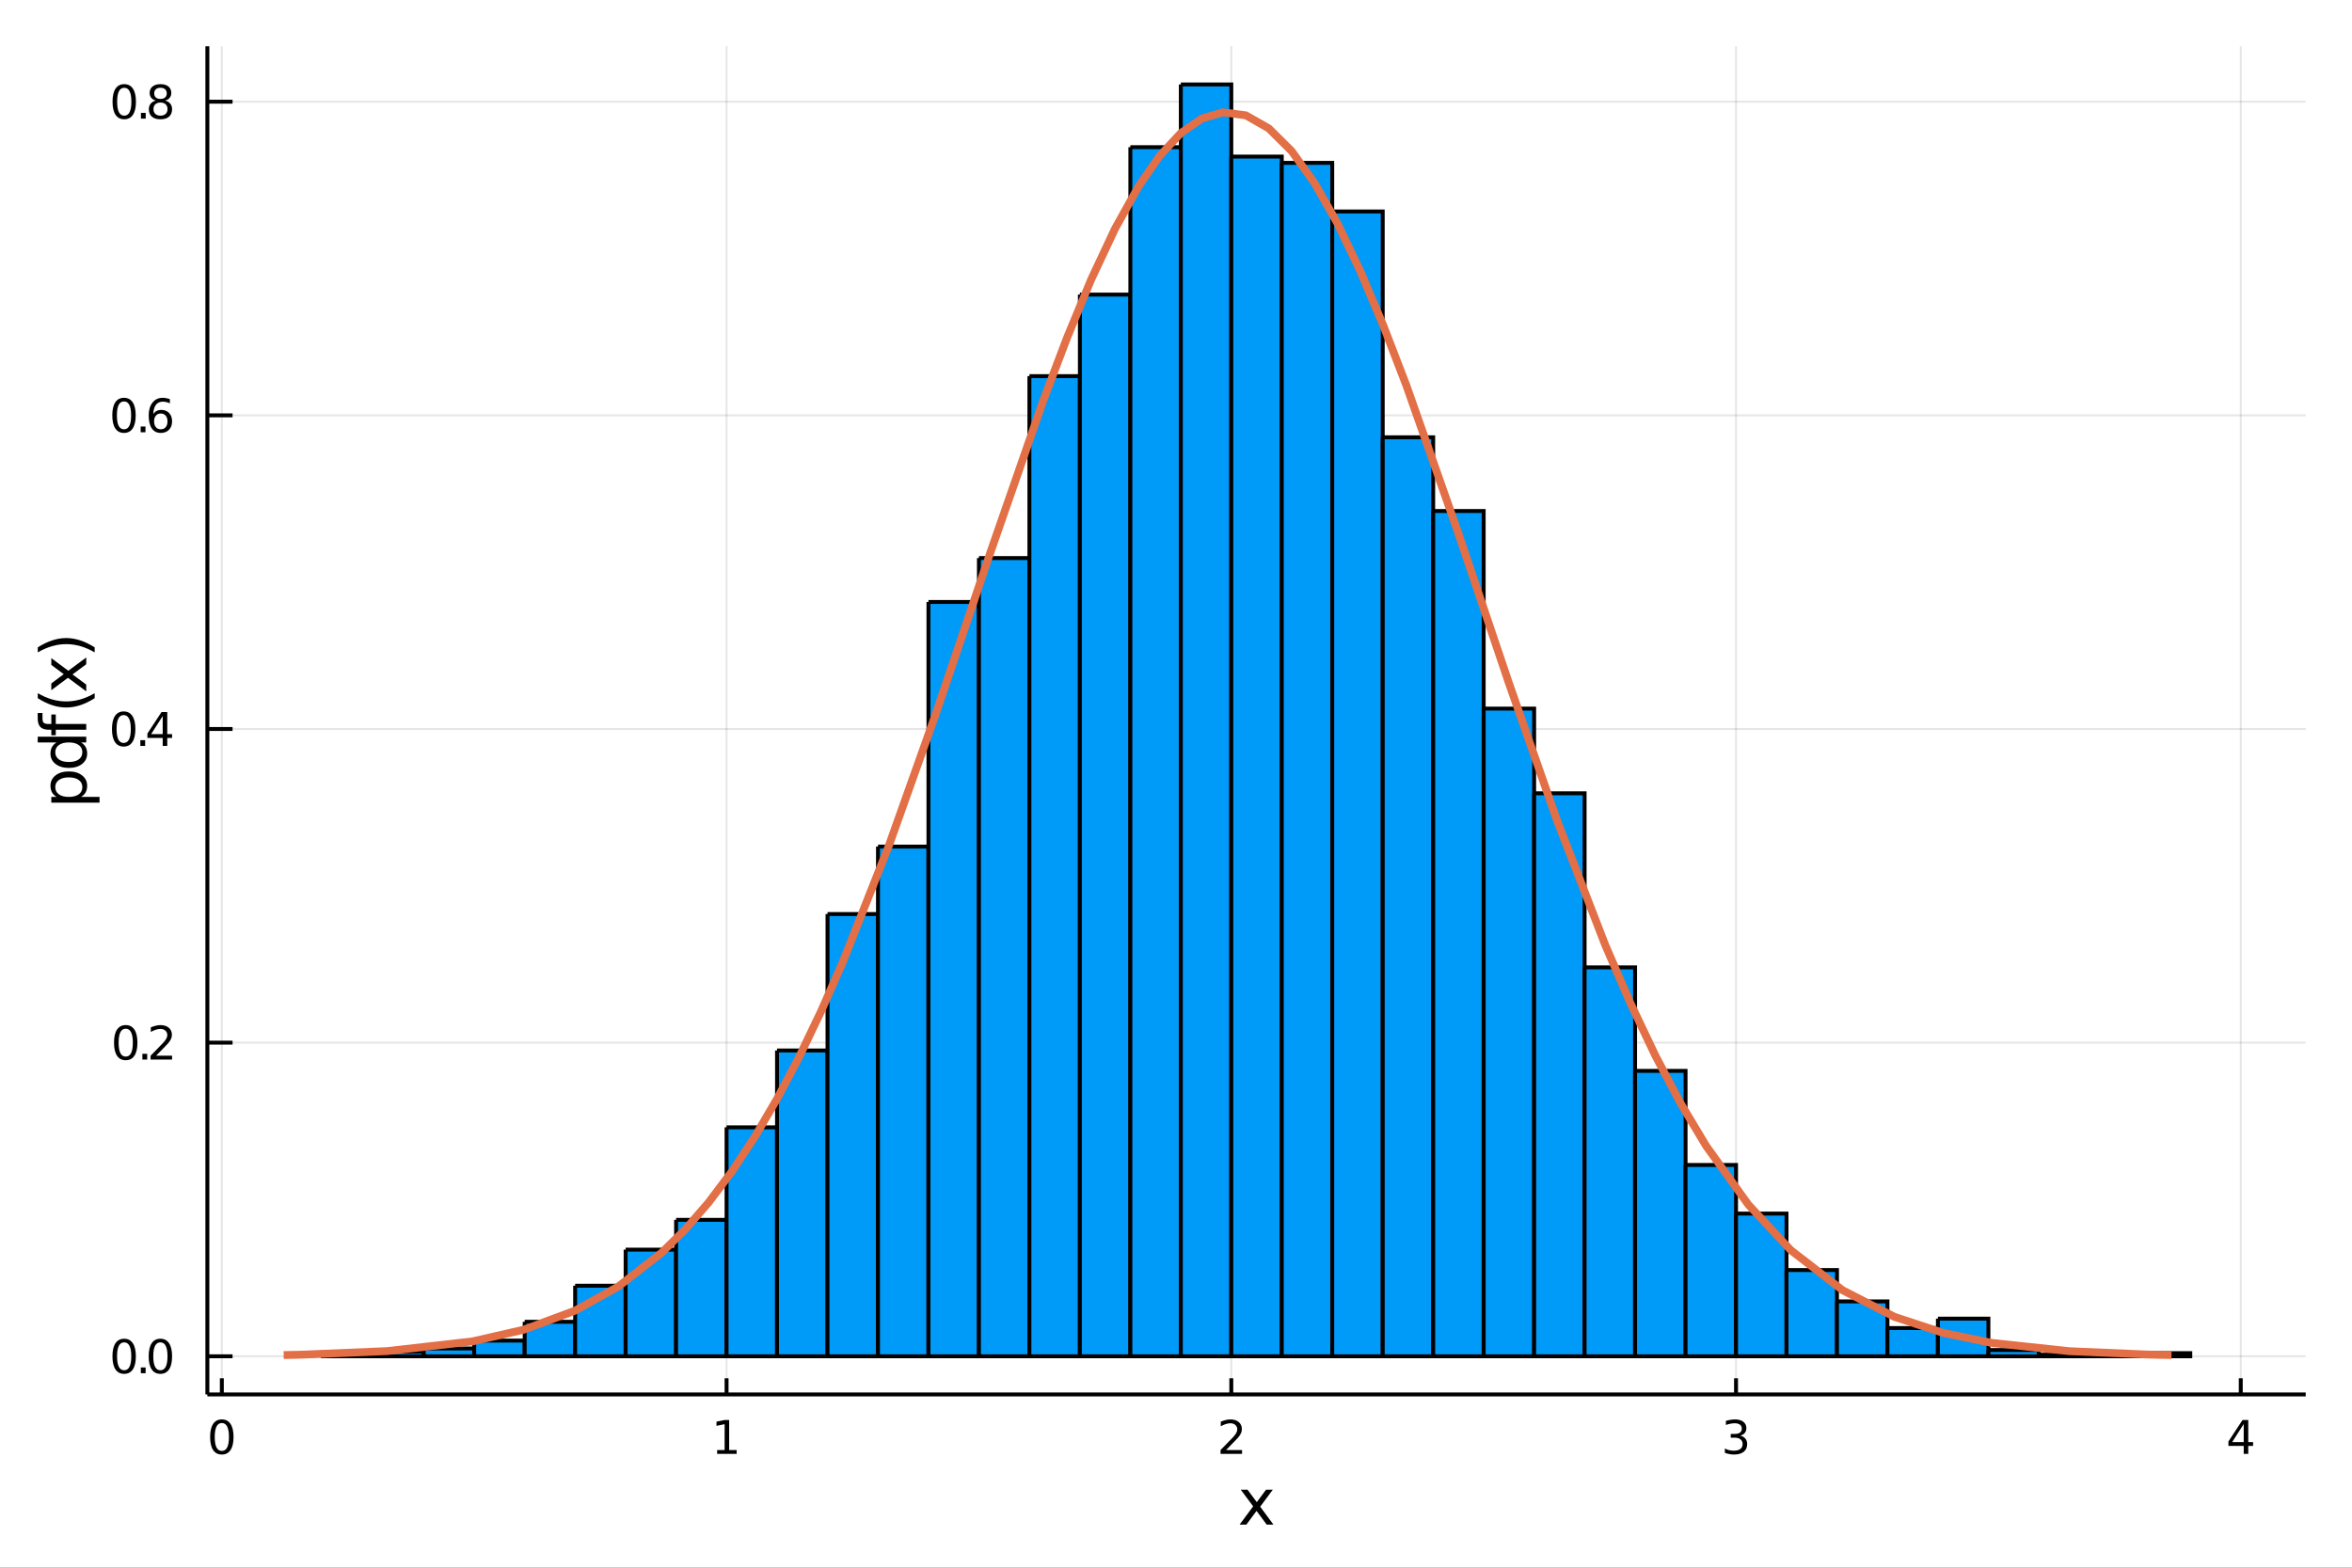 <?xml version="1.0" encoding="utf-8"?>
<svg xmlns="http://www.w3.org/2000/svg" xmlns:xlink="http://www.w3.org/1999/xlink" width="600" height="400" viewBox="0 0 2400 1600">
<rect x="0" y="0" width="2400" height="1600" fill="#333333" stroke="none"/>
<defs>
  <clipPath id="clip880">
    <rect x="0" y="0" width="2400" height="1600"/>
  </clipPath>
</defs>
<path clip-path="url(#clip880)" d="
M0 1600 L2400 1600 L2400 0 L0 0  Z
  " fill="#ffffff" fill-rule="evenodd" fill-opacity="1"/>
<defs>
  <clipPath id="clip881">
    <rect x="480" y="0" width="1681" height="1600"/>
  </clipPath>
</defs>
<path clip-path="url(#clip880)" d="
M211.602 1423.18 L2352.76 1423.18 L2352.76 47.244 L211.602 47.244  Z
  " fill="#ffffff" fill-rule="evenodd" fill-opacity="1"/>
<defs>
  <clipPath id="clip882">
    <rect x="211" y="47" width="2142" height="1377"/>
  </clipPath>
</defs>
<polyline clip-path="url(#clip882)" style="stroke:#000000; stroke-width:2; stroke-opacity:0.1; fill:none" points="
  226.363,1423.18 226.363,47.244 
  "/>
<polyline clip-path="url(#clip882)" style="stroke:#000000; stroke-width:2; stroke-opacity:0.1; fill:none" points="
  741.395,1423.18 741.395,47.244 
  "/>
<polyline clip-path="url(#clip882)" style="stroke:#000000; stroke-width:2; stroke-opacity:0.1; fill:none" points="
  1256.43,1423.18 1256.43,47.244 
  "/>
<polyline clip-path="url(#clip882)" style="stroke:#000000; stroke-width:2; stroke-opacity:0.1; fill:none" points="
  1771.46,1423.18 1771.46,47.244 
  "/>
<polyline clip-path="url(#clip882)" style="stroke:#000000; stroke-width:2; stroke-opacity:0.1; fill:none" points="
  2286.49,1423.18 2286.49,47.244 
  "/>
<polyline clip-path="url(#clip880)" style="stroke:#000000; stroke-width:4; stroke-opacity:1; fill:none" points="
  211.602,1423.18 2352.76,1423.18 
  "/>
<polyline clip-path="url(#clip880)" style="stroke:#000000; stroke-width:4; stroke-opacity:1; fill:none" points="
  226.363,1423.18 226.363,1406.67 
  "/>
<polyline clip-path="url(#clip880)" style="stroke:#000000; stroke-width:4; stroke-opacity:1; fill:none" points="
  741.395,1423.18 741.395,1406.67 
  "/>
<polyline clip-path="url(#clip880)" style="stroke:#000000; stroke-width:4; stroke-opacity:1; fill:none" points="
  1256.43,1423.18 1256.43,1406.67 
  "/>
<polyline clip-path="url(#clip880)" style="stroke:#000000; stroke-width:4; stroke-opacity:1; fill:none" points="
  1771.46,1423.18 1771.46,1406.67 
  "/>
<polyline clip-path="url(#clip880)" style="stroke:#000000; stroke-width:4; stroke-opacity:1; fill:none" points="
  2286.49,1423.18 2286.49,1406.67 
  "/>
<path clip-path="url(#clip880)" d="M 0 0 M226.363 1452.37 Q222.752 1452.37 220.923 1455.94 Q219.118 1459.48 219.118 1466.61 Q219.118 1473.71 220.923 1477.28 Q222.752 1480.82 226.363 1480.82 Q229.997 1480.82 231.803 1477.28 Q233.632 1473.71 233.632 1466.61 Q233.632 1459.48 231.803 1455.94 Q229.997 1452.37 226.363 1452.37 M226.363 1448.67 Q232.173 1448.67 235.229 1453.27 Q238.308 1457.86 238.308 1466.61 Q238.308 1475.33 235.229 1479.94 Q232.173 1484.52 226.363 1484.52 Q220.553 1484.52 217.474 1479.94 Q214.419 1475.33 214.419 1466.61 Q214.419 1457.86 217.474 1453.27 Q220.553 1448.67 226.363 1448.67 Z" fill="#000000" fill-rule="evenodd" fill-opacity="1" /><path clip-path="url(#clip880)" d="M 0 0 M731.777 1479.92 L739.416 1479.92 L739.416 1453.55 L731.106 1455.22 L731.106 1450.96 L739.37 1449.29 L744.046 1449.29 L744.046 1479.92 L751.685 1479.92 L751.685 1483.85 L731.777 1483.85 L731.777 1479.92 Z" fill="#000000" fill-rule="evenodd" fill-opacity="1" /><path clip-path="url(#clip880)" d="M 0 0 M1251.08 1479.92 L1267.4 1479.92 L1267.4 1483.85 L1245.46 1483.85 L1245.46 1479.92 Q1248.12 1477.16 1252.7 1472.53 Q1257.31 1467.88 1258.49 1466.54 Q1260.73 1464.01 1261.61 1462.28 Q1262.52 1460.52 1262.52 1458.83 Q1262.52 1456.07 1260.57 1454.34 Q1258.65 1452.6 1255.55 1452.6 Q1253.35 1452.6 1250.9 1453.37 Q1248.46 1454.13 1245.69 1455.68 L1245.69 1450.96 Q1248.51 1449.82 1250.96 1449.25 Q1253.42 1448.67 1255.46 1448.67 Q1260.83 1448.67 1264.02 1451.35 Q1267.21 1454.04 1267.21 1458.53 Q1267.21 1460.66 1266.4 1462.58 Q1265.62 1464.48 1263.51 1467.07 Q1262.93 1467.74 1259.83 1470.96 Q1256.73 1474.15 1251.08 1479.92 Z" fill="#000000" fill-rule="evenodd" fill-opacity="1" /><path clip-path="url(#clip880)" d="M 0 0 M1775.71 1465.22 Q1779.06 1465.94 1780.94 1468.2 Q1782.84 1470.47 1782.84 1473.81 Q1782.84 1478.92 1779.32 1481.72 Q1775.8 1484.52 1769.32 1484.52 Q1767.14 1484.52 1764.83 1484.08 Q1762.54 1483.67 1760.08 1482.81 L1760.08 1478.3 Q1762.03 1479.43 1764.34 1480.01 Q1766.66 1480.59 1769.18 1480.59 Q1773.58 1480.59 1775.87 1478.85 Q1778.18 1477.12 1778.18 1473.81 Q1778.18 1470.75 1776.03 1469.04 Q1773.9 1467.3 1770.08 1467.3 L1766.05 1467.3 L1766.05 1463.46 L1770.27 1463.46 Q1773.72 1463.46 1775.55 1462.09 Q1777.37 1460.7 1777.37 1458.11 Q1777.37 1455.45 1775.48 1454.04 Q1773.6 1452.6 1770.08 1452.6 Q1768.16 1452.6 1765.96 1453.02 Q1763.76 1453.44 1761.12 1454.31 L1761.12 1450.15 Q1763.79 1449.41 1766.1 1449.04 Q1768.44 1448.67 1770.5 1448.67 Q1775.82 1448.67 1778.92 1451.1 Q1782.03 1453.5 1782.03 1457.63 Q1782.03 1460.5 1780.38 1462.49 Q1778.74 1464.45 1775.71 1465.22 Z" fill="#000000" fill-rule="evenodd" fill-opacity="1" /><path clip-path="url(#clip880)" d="M 0 0 M2289.5 1453.37 L2277.7 1471.81 L2289.5 1471.81 L2289.5 1453.37 M2288.27 1449.29 L2294.15 1449.29 L2294.15 1471.81 L2299.08 1471.81 L2299.08 1475.7 L2294.15 1475.7 L2294.15 1483.85 L2289.5 1483.85 L2289.5 1475.7 L2273.9 1475.7 L2273.9 1471.19 L2288.27 1449.29 Z" fill="#000000" fill-rule="evenodd" fill-opacity="1" /><path clip-path="url(#clip880)" d="M 0 0 M1298.79 1520.4 L1285.9 1537.74 L1299.46 1556.04 L1292.56 1556.04 L1282.18 1542.04 L1271.8 1556.04 L1264.9 1556.04 L1278.74 1537.39 L1266.07 1520.4 L1272.98 1520.4 L1282.43 1533.1 L1291.89 1520.4 L1298.79 1520.4 Z" fill="#000000" fill-rule="evenodd" fill-opacity="1" /><polyline clip-path="url(#clip882)" style="stroke:#000000; stroke-width:2; stroke-opacity:0.1; fill:none" points="
  211.602,1384.24 2352.76,1384.24 
  "/>
<polyline clip-path="url(#clip882)" style="stroke:#000000; stroke-width:2; stroke-opacity:0.1; fill:none" points="
  211.602,1064.13 2352.76,1064.13 
  "/>
<polyline clip-path="url(#clip882)" style="stroke:#000000; stroke-width:2; stroke-opacity:0.1; fill:none" points="
  211.602,744.015 2352.76,744.015 
  "/>
<polyline clip-path="url(#clip882)" style="stroke:#000000; stroke-width:2; stroke-opacity:0.1; fill:none" points="
  211.602,423.903 2352.76,423.903 
  "/>
<polyline clip-path="url(#clip882)" style="stroke:#000000; stroke-width:2; stroke-opacity:0.1; fill:none" points="
  211.602,103.792 2352.76,103.792 
  "/>
<polyline clip-path="url(#clip880)" style="stroke:#000000; stroke-width:4; stroke-opacity:1; fill:none" points="
  211.602,1423.18 211.602,47.244 
  "/>
<polyline clip-path="url(#clip880)" style="stroke:#000000; stroke-width:4; stroke-opacity:1; fill:none" points="
  211.602,1384.24 237.296,1384.24 
  "/>
<polyline clip-path="url(#clip880)" style="stroke:#000000; stroke-width:4; stroke-opacity:1; fill:none" points="
  211.602,1064.13 237.296,1064.13 
  "/>
<polyline clip-path="url(#clip880)" style="stroke:#000000; stroke-width:4; stroke-opacity:1; fill:none" points="
  211.602,744.015 237.296,744.015 
  "/>
<polyline clip-path="url(#clip880)" style="stroke:#000000; stroke-width:4; stroke-opacity:1; fill:none" points="
  211.602,423.903 237.296,423.903 
  "/>
<polyline clip-path="url(#clip880)" style="stroke:#000000; stroke-width:4; stroke-opacity:1; fill:none" points="
  211.602,103.792 237.296,103.792 
  "/>
<path clip-path="url(#clip880)" d="M 0 0 M126.691 1370.04 Q123.08 1370.04 121.251 1373.6 Q119.445 1377.14 119.445 1384.27 Q119.445 1391.38 121.251 1394.94 Q123.08 1398.49 126.691 1398.49 Q130.325 1398.49 132.13 1394.94 Q133.959 1391.38 133.959 1384.27 Q133.959 1377.14 132.13 1373.6 Q130.325 1370.04 126.691 1370.04 M126.691 1366.33 Q132.501 1366.33 135.556 1370.94 Q138.635 1375.52 138.635 1384.27 Q138.635 1393 135.556 1397.61 Q132.501 1402.19 126.691 1402.19 Q120.88 1402.19 117.802 1397.61 Q114.746 1393 114.746 1384.27 Q114.746 1375.52 117.802 1370.94 Q120.88 1366.33 126.691 1366.33 Z" fill="#000000" fill-rule="evenodd" fill-opacity="1" /><path clip-path="url(#clip880)" d="M 0 0 M143.704 1395.64 L148.589 1395.64 L148.589 1401.52 L143.704 1401.52 L143.704 1395.64 Z" fill="#000000" fill-rule="evenodd" fill-opacity="1" /><path clip-path="url(#clip880)" d="M 0 0 M163.658 1370.04 Q160.047 1370.04 158.218 1373.6 Q156.413 1377.14 156.413 1384.27 Q156.413 1391.38 158.218 1394.94 Q160.047 1398.49 163.658 1398.49 Q167.292 1398.49 169.098 1394.94 Q170.927 1391.38 170.927 1384.27 Q170.927 1377.14 169.098 1373.6 Q167.292 1370.04 163.658 1370.04 M163.658 1366.33 Q169.468 1366.33 172.524 1370.94 Q175.602 1375.52 175.602 1384.27 Q175.602 1393 172.524 1397.61 Q169.468 1402.19 163.658 1402.19 Q157.848 1402.19 154.769 1397.61 Q151.714 1393 151.714 1384.27 Q151.714 1375.52 154.769 1370.94 Q157.848 1366.33 163.658 1366.33 Z" fill="#000000" fill-rule="evenodd" fill-opacity="1" /><path clip-path="url(#clip880)" d="M 0 0 M128.288 1049.93 Q124.677 1049.93 122.848 1053.49 Q121.043 1057.03 121.043 1064.16 Q121.043 1071.27 122.848 1074.83 Q124.677 1078.37 128.288 1078.37 Q131.922 1078.37 133.728 1074.83 Q135.556 1071.27 135.556 1064.16 Q135.556 1057.03 133.728 1053.49 Q131.922 1049.93 128.288 1049.93 M128.288 1046.22 Q134.098 1046.22 137.154 1050.83 Q140.232 1055.41 140.232 1064.16 Q140.232 1072.89 137.154 1077.49 Q134.098 1082.08 128.288 1082.08 Q122.478 1082.08 119.399 1077.49 Q116.343 1072.89 116.343 1064.16 Q116.343 1055.41 119.399 1050.83 Q122.478 1046.22 128.288 1046.22 Z" fill="#000000" fill-rule="evenodd" fill-opacity="1" /><path clip-path="url(#clip880)" d="M 0 0 M145.302 1075.53 L150.186 1075.53 L150.186 1081.41 L145.302 1081.41 L145.302 1075.53 Z" fill="#000000" fill-rule="evenodd" fill-opacity="1" /><path clip-path="url(#clip880)" d="M 0 0 M159.283 1077.47 L175.602 1077.47 L175.602 1081.41 L153.658 1081.41 L153.658 1077.47 Q156.32 1074.72 160.903 1070.09 Q165.51 1065.43 166.69 1064.09 Q168.936 1061.57 169.815 1059.83 Q170.718 1058.07 170.718 1056.38 Q170.718 1053.63 168.774 1051.89 Q166.852 1050.16 163.751 1050.16 Q161.552 1050.16 159.098 1050.92 Q156.667 1051.68 153.89 1053.24 L153.89 1048.51 Q156.714 1047.38 159.167 1046.8 Q161.621 1046.22 163.658 1046.22 Q169.028 1046.22 172.223 1048.91 Q175.417 1051.59 175.417 1056.08 Q175.417 1058.21 174.607 1060.13 Q173.82 1062.03 171.714 1064.62 Q171.135 1065.3 168.033 1068.51 Q164.931 1071.71 159.283 1077.47 Z" fill="#000000" fill-rule="evenodd" fill-opacity="1" /><path clip-path="url(#clip880)" d="M 0 0 M126.205 729.814 Q122.593 729.814 120.765 733.379 Q118.959 736.92 118.959 744.05 Q118.959 751.156 120.765 754.721 Q122.593 758.263 126.205 758.263 Q129.839 758.263 131.644 754.721 Q133.473 751.156 133.473 744.05 Q133.473 736.92 131.644 733.379 Q129.839 729.814 126.205 729.814 M126.205 726.11 Q132.015 726.11 135.07 730.716 Q138.149 735.3 138.149 744.05 Q138.149 752.777 135.07 757.383 Q132.015 761.966 126.205 761.966 Q120.394 761.966 117.316 757.383 Q114.26 752.777 114.26 744.05 Q114.26 735.3 117.316 730.716 Q120.394 726.11 126.205 726.11 Z" fill="#000000" fill-rule="evenodd" fill-opacity="1" /><path clip-path="url(#clip880)" d="M 0 0 M143.218 755.415 L148.103 755.415 L148.103 761.295 L143.218 761.295 L143.218 755.415 Z" fill="#000000" fill-rule="evenodd" fill-opacity="1" /><path clip-path="url(#clip880)" d="M 0 0 M166.019 730.809 L154.214 749.258 L166.019 749.258 L166.019 730.809 M164.792 726.735 L170.672 726.735 L170.672 749.258 L175.602 749.258 L175.602 753.147 L170.672 753.147 L170.672 761.295 L166.019 761.295 L166.019 753.147 L150.417 753.147 L150.417 748.633 L164.792 726.735 Z" fill="#000000" fill-rule="evenodd" fill-opacity="1" /><path clip-path="url(#clip880)" d="M 0 0 M126.529 409.702 Q122.918 409.702 121.089 413.267 Q119.283 416.809 119.283 423.938 Q119.283 431.045 121.089 434.609 Q122.918 438.151 126.529 438.151 Q130.163 438.151 131.968 434.609 Q133.797 431.045 133.797 423.938 Q133.797 416.809 131.968 413.267 Q130.163 409.702 126.529 409.702 M126.529 405.998 Q132.339 405.998 135.394 410.605 Q138.473 415.188 138.473 423.938 Q138.473 432.665 135.394 437.271 Q132.339 441.855 126.529 441.855 Q120.718 441.855 117.64 437.271 Q114.584 432.665 114.584 423.938 Q114.584 415.188 117.64 410.605 Q120.718 405.998 126.529 405.998 Z" fill="#000000" fill-rule="evenodd" fill-opacity="1" /><path clip-path="url(#clip880)" d="M 0 0 M143.542 435.304 L148.427 435.304 L148.427 441.183 L143.542 441.183 L143.542 435.304 Z" fill="#000000" fill-rule="evenodd" fill-opacity="1" /><path clip-path="url(#clip880)" d="M 0 0 M164.075 422.04 Q160.927 422.04 159.075 424.193 Q157.246 426.346 157.246 430.096 Q157.246 433.822 159.075 435.998 Q160.927 438.151 164.075 438.151 Q167.223 438.151 169.052 435.998 Q170.903 433.822 170.903 430.096 Q170.903 426.346 169.052 424.193 Q167.223 422.04 164.075 422.04 M173.357 407.387 L173.357 411.647 Q171.598 410.813 169.792 410.373 Q168.01 409.934 166.251 409.934 Q161.621 409.934 159.167 413.059 Q156.737 416.184 156.39 422.503 Q157.755 420.489 159.815 419.424 Q161.876 418.336 164.352 418.336 Q169.561 418.336 172.57 421.508 Q175.602 424.656 175.602 430.096 Q175.602 435.42 172.454 438.637 Q169.306 441.855 164.075 441.855 Q158.079 441.855 154.908 437.271 Q151.737 432.665 151.737 423.938 Q151.737 415.744 155.626 410.883 Q159.515 405.998 166.065 405.998 Q167.825 405.998 169.607 406.346 Q171.413 406.693 173.357 407.387 Z" fill="#000000" fill-rule="evenodd" fill-opacity="1" /><path clip-path="url(#clip880)" d="M 0 0 M126.783 89.591 Q123.172 89.591 121.343 93.155 Q119.538 96.697 119.538 103.827 Q119.538 110.933 121.343 114.498 Q123.172 118.039 126.783 118.039 Q130.417 118.039 132.223 114.498 Q134.052 110.933 134.052 103.827 Q134.052 96.697 132.223 93.155 Q130.417 89.591 126.783 89.591 M126.783 85.887 Q132.593 85.887 135.649 90.493 Q138.728 95.077 138.728 103.827 Q138.728 112.553 135.649 117.16 Q132.593 121.743 126.783 121.743 Q120.973 121.743 117.894 117.16 Q114.839 112.553 114.839 103.827 Q114.839 95.077 117.894 90.493 Q120.973 85.887 126.783 85.887 Z" fill="#000000" fill-rule="evenodd" fill-opacity="1" /><path clip-path="url(#clip880)" d="M 0 0 M143.797 115.192 L148.681 115.192 L148.681 121.072 L143.797 121.072 L143.797 115.192 Z" fill="#000000" fill-rule="evenodd" fill-opacity="1" /><path clip-path="url(#clip880)" d="M 0 0 M163.751 104.66 Q160.417 104.66 158.496 106.442 Q156.598 108.225 156.598 111.35 Q156.598 114.475 158.496 116.257 Q160.417 118.039 163.751 118.039 Q167.084 118.039 169.005 116.257 Q170.927 114.451 170.927 111.35 Q170.927 108.225 169.005 106.442 Q167.107 104.66 163.751 104.66 M159.075 102.669 Q156.065 101.928 154.376 99.868 Q152.709 97.808 152.709 94.845 Q152.709 90.702 155.649 88.294 Q158.612 85.887 163.751 85.887 Q168.913 85.887 171.852 88.294 Q174.792 90.702 174.792 94.845 Q174.792 97.808 173.102 99.868 Q171.436 101.928 168.45 102.669 Q171.829 103.456 173.704 105.748 Q175.602 108.039 175.602 111.35 Q175.602 116.373 172.524 119.058 Q169.468 121.743 163.751 121.743 Q158.033 121.743 154.954 119.058 Q151.899 116.373 151.899 111.35 Q151.899 108.039 153.797 105.748 Q155.695 103.456 159.075 102.669 M157.362 95.285 Q157.362 97.97 159.028 99.475 Q160.718 100.979 163.751 100.979 Q166.76 100.979 168.45 99.475 Q170.163 97.97 170.163 95.285 Q170.163 92.6 168.45 91.095 Q166.76 89.591 163.751 89.591 Q160.718 89.591 159.028 91.095 Q157.362 92.6 157.362 95.285 Z" fill="#000000" fill-rule="evenodd" fill-opacity="1" /><path clip-path="url(#clip880)" d="M 0 0 M82.657 813.335 L101.563 813.335 L101.563 819.223 L52.356 819.223 L52.356 813.335 L57.767 813.335 Q54.584 811.489 53.056 808.688 Q51.497 805.855 51.497 801.94 Q51.497 795.447 56.653 791.405 Q61.809 787.331 70.212 787.331 Q78.615 787.331 83.771 791.405 Q88.927 795.447 88.927 801.94 Q88.927 805.855 87.399 808.688 Q85.84 811.489 82.657 813.335 M70.212 793.41 Q63.751 793.41 60.09 796.084 Q56.398 798.726 56.398 803.373 Q56.398 808.02 60.09 810.693 Q63.751 813.335 70.212 813.335 Q76.673 813.335 80.365 810.693 Q84.026 808.02 84.026 803.373 Q84.026 798.726 80.365 796.084 Q76.673 793.41 70.212 793.41 Z" fill="#000000" fill-rule="evenodd" fill-opacity="1" /><path clip-path="url(#clip880)" d="M 0 0 M57.767 757.731 L38.479 757.731 L38.479 751.874 L88.004 751.874 L88.004 757.731 L82.657 757.731 Q85.84 759.577 87.399 762.409 Q88.927 765.21 88.927 769.157 Q88.927 775.618 83.771 779.692 Q78.615 783.735 70.212 783.735 Q61.809 783.735 56.653 779.692 Q51.497 775.618 51.497 769.157 Q51.497 765.21 53.056 762.409 Q54.584 759.577 57.767 757.731 M70.212 777.687 Q76.673 777.687 80.365 775.045 Q84.026 772.372 84.026 767.725 Q84.026 763.078 80.365 760.404 Q76.673 757.731 70.212 757.731 Q63.751 757.731 60.09 760.404 Q56.398 763.078 56.398 767.725 Q56.398 772.372 60.09 775.045 Q63.751 777.687 70.212 777.687 Z" fill="#000000" fill-rule="evenodd" fill-opacity="1" /><path clip-path="url(#clip880)" d="M 0 0 M38.479 727.685 L43.349 727.685 L43.349 733.286 Q43.349 736.437 44.622 737.679 Q45.895 738.888 49.205 738.888 L52.356 738.888 L52.356 729.244 L56.908 729.244 L56.908 738.888 L88.004 738.888 L88.004 744.776 L56.908 744.776 L56.908 750.378 L52.356 750.378 L52.356 744.776 L49.874 744.776 Q43.922 744.776 41.216 742.007 Q38.479 739.238 38.479 733.223 L38.479 727.685 Z" fill="#000000" fill-rule="evenodd" fill-opacity="1" /><path clip-path="url(#clip880)" d="M 0 0 M38.543 707.473 Q45.863 711.738 53.025 713.807 Q60.186 715.876 67.538 715.876 Q74.891 715.876 82.116 713.807 Q89.309 711.707 96.598 707.473 L96.598 712.566 Q89.118 717.34 81.893 719.727 Q74.668 722.083 67.538 722.083 Q60.441 722.083 53.247 719.727 Q46.054 717.372 38.543 712.566 L38.543 707.473 Z" fill="#000000" fill-rule="evenodd" fill-opacity="1" /><path clip-path="url(#clip880)" d="M 0 0 M52.356 671.698 L69.703 684.589 L88.004 671.03 L88.004 677.937 L74 688.313 L88.004 698.689 L88.004 705.596 L69.353 691.75 L52.356 704.418 L52.356 697.511 L65.056 688.058 L52.356 678.605 L52.356 671.698 Z" fill="#000000" fill-rule="evenodd" fill-opacity="1" /><path clip-path="url(#clip880)" d="M 0 0 M38.543 665.81 L38.543 660.717 Q46.054 655.943 53.247 653.588 Q60.441 651.201 67.538 651.201 Q74.668 651.201 81.893 653.588 Q89.118 655.943 96.598 660.717 L96.598 665.81 Q89.309 661.577 82.116 659.508 Q74.891 657.407 67.538 657.407 Q60.186 657.407 53.025 659.508 Q45.863 661.577 38.543 665.81 Z" fill="#000000" fill-rule="evenodd" fill-opacity="1" /><path clip-path="url(#clip882)" d="
M329.37 1382.64 L329.37 1384.24 L380.873 1384.24 L380.873 1382.64 L329.37 1382.64 L329.37 1382.64  Z
  " fill="#009af9" fill-rule="evenodd" fill-opacity="1"/>
<polyline clip-path="url(#clip882)" style="stroke:#000000; stroke-width:4; stroke-opacity:1; fill:none" points="
  329.37,1382.64 329.37,1384.24 380.873,1384.24 380.873,1382.64 329.37,1382.64 
  "/>
<path clip-path="url(#clip882)" d="
M380.873 1379.44 L380.873 1384.24 L432.376 1384.24 L432.376 1379.44 L380.873 1379.44 L380.873 1379.44  Z
  " fill="#009af9" fill-rule="evenodd" fill-opacity="1"/>
<polyline clip-path="url(#clip882)" style="stroke:#000000; stroke-width:4; stroke-opacity:1; fill:none" points="
  380.873,1379.44 380.873,1384.24 432.376,1384.24 432.376,1379.44 380.873,1379.44 
  "/>
<path clip-path="url(#clip882)" d="
M432.376 1376.24 L432.376 1384.24 L483.879 1384.24 L483.879 1376.24 L432.376 1376.24 L432.376 1376.24  Z
  " fill="#009af9" fill-rule="evenodd" fill-opacity="1"/>
<polyline clip-path="url(#clip882)" style="stroke:#000000; stroke-width:4; stroke-opacity:1; fill:none" points="
  432.376,1376.24 432.376,1384.24 483.879,1384.24 483.879,1376.24 432.376,1376.24 
  "/>
<path clip-path="url(#clip882)" d="
M483.879 1368.23 L483.879 1384.24 L535.383 1384.24 L535.383 1368.23 L483.879 1368.23 L483.879 1368.23  Z
  " fill="#009af9" fill-rule="evenodd" fill-opacity="1"/>
<polyline clip-path="url(#clip882)" style="stroke:#000000; stroke-width:4; stroke-opacity:1; fill:none" points="
  483.879,1368.23 483.879,1384.24 535.383,1384.24 535.383,1368.23 483.879,1368.23 
  "/>
<path clip-path="url(#clip882)" d="
M535.383 1349.03 L535.383 1384.24 L586.886 1384.24 L586.886 1349.03 L535.383 1349.03 L535.383 1349.03  Z
  " fill="#009af9" fill-rule="evenodd" fill-opacity="1"/>
<polyline clip-path="url(#clip882)" style="stroke:#000000; stroke-width:4; stroke-opacity:1; fill:none" points="
  535.383,1349.03 535.383,1384.24 586.886,1384.24 586.886,1349.03 535.383,1349.03 
  "/>
<path clip-path="url(#clip882)" d="
M586.886 1312.21 L586.886 1384.24 L638.389 1384.24 L638.389 1312.21 L586.886 1312.21 L586.886 1312.21  Z
  " fill="#009af9" fill-rule="evenodd" fill-opacity="1"/>
<polyline clip-path="url(#clip882)" style="stroke:#000000; stroke-width:4; stroke-opacity:1; fill:none" points="
  586.886,1312.21 586.886,1384.24 638.389,1384.24 638.389,1312.21 586.886,1312.21 
  "/>
<path clip-path="url(#clip882)" d="
M638.389 1275.4 L638.389 1384.24 L689.892 1384.24 L689.892 1275.4 L638.389 1275.4 L638.389 1275.4  Z
  " fill="#009af9" fill-rule="evenodd" fill-opacity="1"/>
<polyline clip-path="url(#clip882)" style="stroke:#000000; stroke-width:4; stroke-opacity:1; fill:none" points="
  638.389,1275.4 638.389,1384.24 689.892,1384.24 689.892,1275.4 638.389,1275.4 
  "/>
<path clip-path="url(#clip882)" d="
M689.892 1244.99 L689.892 1384.24 L741.395 1384.24 L741.395 1244.99 L689.892 1244.99 L689.892 1244.99  Z
  " fill="#009af9" fill-rule="evenodd" fill-opacity="1"/>
<polyline clip-path="url(#clip882)" style="stroke:#000000; stroke-width:4; stroke-opacity:1; fill:none" points="
  689.892,1244.99 689.892,1384.24 741.395,1384.24 741.395,1244.99 689.892,1244.99 
  "/>
<path clip-path="url(#clip882)" d="
M741.395 1150.56 L741.395 1384.24 L792.899 1384.24 L792.899 1150.56 L741.395 1150.56 L741.395 1150.56  Z
  " fill="#009af9" fill-rule="evenodd" fill-opacity="1"/>
<polyline clip-path="url(#clip882)" style="stroke:#000000; stroke-width:4; stroke-opacity:1; fill:none" points="
  741.395,1150.56 741.395,1384.24 792.899,1384.24 792.899,1150.56 741.395,1150.56 
  "/>
<path clip-path="url(#clip882)" d="
M792.899 1072.13 L792.899 1384.24 L844.402 1384.24 L844.402 1072.13 L792.899 1072.13 L792.899 1072.13  Z
  " fill="#009af9" fill-rule="evenodd" fill-opacity="1"/>
<polyline clip-path="url(#clip882)" style="stroke:#000000; stroke-width:4; stroke-opacity:1; fill:none" points="
  792.899,1072.13 792.899,1384.24 844.402,1384.24 844.402,1072.13 792.899,1072.13 
  "/>
<path clip-path="url(#clip882)" d="
M844.402 932.881 L844.402 1384.24 L895.905 1384.24 L895.905 932.881 L844.402 932.881 L844.402 932.881  Z
  " fill="#009af9" fill-rule="evenodd" fill-opacity="1"/>
<polyline clip-path="url(#clip882)" style="stroke:#000000; stroke-width:4; stroke-opacity:1; fill:none" points="
  844.402,932.881 844.402,1384.24 895.905,1384.24 895.905,932.881 844.402,932.881 
  "/>
<path clip-path="url(#clip882)" d="
M895.905 864.057 L895.905 1384.24 L947.408 1384.24 L947.408 864.057 L895.905 864.057 L895.905 864.057  Z
  " fill="#009af9" fill-rule="evenodd" fill-opacity="1"/>
<polyline clip-path="url(#clip882)" style="stroke:#000000; stroke-width:4; stroke-opacity:1; fill:none" points="
  895.905,864.057 895.905,1384.24 947.408,1384.24 947.408,864.057 895.905,864.057 
  "/>
<path clip-path="url(#clip882)" d="
M947.408 614.37 L947.408 1384.24 L998.911 1384.24 L998.911 614.37 L947.408 614.37 L947.408 614.37  Z
  " fill="#009af9" fill-rule="evenodd" fill-opacity="1"/>
<polyline clip-path="url(#clip882)" style="stroke:#000000; stroke-width:4; stroke-opacity:1; fill:none" points="
  947.408,614.37 947.408,1384.24 998.911,1384.24 998.911,614.37 947.408,614.37 
  "/>
<path clip-path="url(#clip882)" d="
M998.911 569.554 L998.911 1384.24 L1050.41 1384.24 L1050.41 569.554 L998.911 569.554 L998.911 569.554  Z
  " fill="#009af9" fill-rule="evenodd" fill-opacity="1"/>
<polyline clip-path="url(#clip882)" style="stroke:#000000; stroke-width:4; stroke-opacity:1; fill:none" points="
  998.911,569.554 998.911,1384.24 1050.41,1384.24 1050.41,569.554 998.911,569.554 
  "/>
<path clip-path="url(#clip882)" d="
M1050.41 383.889 L1050.41 1384.24 L1101.92 1384.24 L1101.92 383.889 L1050.41 383.889 L1050.41 383.889  Z
  " fill="#009af9" fill-rule="evenodd" fill-opacity="1"/>
<polyline clip-path="url(#clip882)" style="stroke:#000000; stroke-width:4; stroke-opacity:1; fill:none" points="
  1050.41,383.889 1050.41,1384.24 1101.92,1384.24 1101.92,383.889 1050.41,383.889 
  "/>
<path clip-path="url(#clip882)" d="
M1101.92 300.66 L1101.92 1384.24 L1153.42 1384.24 L1153.42 300.66 L1101.92 300.66 L1101.92 300.66  Z
  " fill="#009af9" fill-rule="evenodd" fill-opacity="1"/>
<polyline clip-path="url(#clip882)" style="stroke:#000000; stroke-width:4; stroke-opacity:1; fill:none" points="
  1101.92,300.66 1101.92,1384.24 1153.42,1384.24 1153.42,300.66 1101.92,300.66 
  "/>
<path clip-path="url(#clip882)" d="
M1153.42 150.208 L1153.42 1384.24 L1204.92 1384.24 L1204.92 150.208 L1153.42 150.208 L1153.42 150.208  Z
  " fill="#009af9" fill-rule="evenodd" fill-opacity="1"/>
<polyline clip-path="url(#clip882)" style="stroke:#000000; stroke-width:4; stroke-opacity:1; fill:none" points="
  1153.42,150.208 1153.42,1384.24 1204.92,1384.24 1204.92,150.208 1153.42,150.208 
  "/>
<path clip-path="url(#clip882)" d="
M1204.92 86.186 L1204.92 1384.24 L1256.43 1384.24 L1256.43 86.186 L1204.92 86.186 L1204.92 86.186  Z
  " fill="#009af9" fill-rule="evenodd" fill-opacity="1"/>
<polyline clip-path="url(#clip882)" style="stroke:#000000; stroke-width:4; stroke-opacity:1; fill:none" points="
  1204.92,86.186 1204.92,1384.24 1256.43,1384.24 1256.43,86.186 1204.92,86.186 
  "/>
<path clip-path="url(#clip882)" d="
M1256.43 159.811 L1256.43 1384.24 L1307.93 1384.24 L1307.93 159.811 L1256.43 159.811 L1256.43 159.811  Z
  " fill="#009af9" fill-rule="evenodd" fill-opacity="1"/>
<polyline clip-path="url(#clip882)" style="stroke:#000000; stroke-width:4; stroke-opacity:1; fill:none" points="
  1256.43,159.811 1256.43,1384.24 1307.93,1384.24 1307.93,159.811 1256.43,159.811 
  "/>
<path clip-path="url(#clip882)" d="
M1307.93 166.214 L1307.93 1384.24 L1359.43 1384.24 L1359.43 166.214 L1307.93 166.214 L1307.93 166.214  Z
  " fill="#009af9" fill-rule="evenodd" fill-opacity="1"/>
<polyline clip-path="url(#clip882)" style="stroke:#000000; stroke-width:4; stroke-opacity:1; fill:none" points="
  1307.93,166.214 1307.93,1384.24 1359.43,1384.24 1359.43,166.214 1307.93,166.214 
  "/>
<path clip-path="url(#clip882)" d="
M1359.43 215.831 L1359.43 1384.24 L1410.94 1384.24 L1410.94 215.831 L1359.43 215.831 L1359.43 215.831  Z
  " fill="#009af9" fill-rule="evenodd" fill-opacity="1"/>
<polyline clip-path="url(#clip882)" style="stroke:#000000; stroke-width:4; stroke-opacity:1; fill:none" points="
  1359.43,215.831 1359.43,1384.24 1410.94,1384.24 1410.94,215.831 1359.43,215.831 
  "/>
<path clip-path="url(#clip882)" d="
M1410.94 446.311 L1410.94 1384.24 L1462.44 1384.24 L1462.44 446.311 L1410.94 446.311 L1410.94 446.311  Z
  " fill="#009af9" fill-rule="evenodd" fill-opacity="1"/>
<polyline clip-path="url(#clip882)" style="stroke:#000000; stroke-width:4; stroke-opacity:1; fill:none" points="
  1410.94,446.311 1410.94,1384.24 1462.44,1384.24 1462.44,446.311 1410.94,446.311 
  "/>
<path clip-path="url(#clip882)" d="
M1462.44 521.537 L1462.44 1384.24 L1513.94 1384.24 L1513.94 521.537 L1462.44 521.537 L1462.44 521.537  Z
  " fill="#009af9" fill-rule="evenodd" fill-opacity="1"/>
<polyline clip-path="url(#clip882)" style="stroke:#000000; stroke-width:4; stroke-opacity:1; fill:none" points="
  1462.44,521.537 1462.44,1384.24 1513.94,1384.24 1513.94,521.537 1462.44,521.537 
  "/>
<path clip-path="url(#clip882)" d="
M1513.94 723.208 L1513.94 1384.24 L1565.45 1384.24 L1565.45 723.208 L1513.94 723.208 L1513.94 723.208  Z
  " fill="#009af9" fill-rule="evenodd" fill-opacity="1"/>
<polyline clip-path="url(#clip882)" style="stroke:#000000; stroke-width:4; stroke-opacity:1; fill:none" points="
  1513.94,723.208 1513.94,1384.24 1565.45,1384.24 1565.45,723.208 1513.94,723.208 
  "/>
<path clip-path="url(#clip882)" d="
M1565.45 809.638 L1565.45 1384.24 L1616.95 1384.24 L1616.95 809.638 L1565.45 809.638 L1565.45 809.638  Z
  " fill="#009af9" fill-rule="evenodd" fill-opacity="1"/>
<polyline clip-path="url(#clip882)" style="stroke:#000000; stroke-width:4; stroke-opacity:1; fill:none" points="
  1565.45,809.638 1565.45,1384.24 1616.95,1384.24 1616.95,809.638 1565.45,809.638 
  "/>
<path clip-path="url(#clip882)" d="
M1616.95 987.3 L1616.95 1384.24 L1668.45 1384.24 L1668.45 987.3 L1616.95 987.3 L1616.95 987.3  Z
  " fill="#009af9" fill-rule="evenodd" fill-opacity="1"/>
<polyline clip-path="url(#clip882)" style="stroke:#000000; stroke-width:4; stroke-opacity:1; fill:none" points="
  1616.95,987.3 1616.95,1384.24 1668.45,1384.24 1668.45,987.3 1616.95,987.3 
  "/>
<path clip-path="url(#clip882)" d="
M1668.45 1092.94 L1668.45 1384.24 L1719.96 1384.24 L1719.96 1092.94 L1668.45 1092.94 L1668.45 1092.94  Z
  " fill="#009af9" fill-rule="evenodd" fill-opacity="1"/>
<polyline clip-path="url(#clip882)" style="stroke:#000000; stroke-width:4; stroke-opacity:1; fill:none" points="
  1668.45,1092.94 1668.45,1384.24 1719.96,1384.24 1719.96,1092.94 1668.45,1092.94 
  "/>
<path clip-path="url(#clip882)" d="
M1719.96 1188.97 L1719.96 1384.24 L1771.46 1384.24 L1771.46 1188.97 L1719.96 1188.97 L1719.96 1188.97  Z
  " fill="#009af9" fill-rule="evenodd" fill-opacity="1"/>
<polyline clip-path="url(#clip882)" style="stroke:#000000; stroke-width:4; stroke-opacity:1; fill:none" points="
  1719.96,1188.97 1719.96,1384.24 1771.46,1384.24 1771.46,1188.97 1719.96,1188.97 
  "/>
<path clip-path="url(#clip882)" d="
M1771.46 1238.59 L1771.46 1384.24 L1822.96 1384.24 L1822.96 1238.59 L1771.46 1238.59 L1771.46 1238.59  Z
  " fill="#009af9" fill-rule="evenodd" fill-opacity="1"/>
<polyline clip-path="url(#clip882)" style="stroke:#000000; stroke-width:4; stroke-opacity:1; fill:none" points="
  1771.46,1238.59 1771.46,1384.24 1822.96,1384.24 1822.96,1238.59 1771.46,1238.59 
  "/>
<path clip-path="url(#clip882)" d="
M1822.96 1296.21 L1822.96 1384.24 L1874.47 1384.24 L1874.47 1296.21 L1822.96 1296.21 L1822.96 1296.21  Z
  " fill="#009af9" fill-rule="evenodd" fill-opacity="1"/>
<polyline clip-path="url(#clip882)" style="stroke:#000000; stroke-width:4; stroke-opacity:1; fill:none" points="
  1822.96,1296.21 1822.96,1384.24 1874.47,1384.24 1874.47,1296.21 1822.96,1296.21 
  "/>
<path clip-path="url(#clip882)" d="
M1874.47 1328.22 L1874.47 1384.24 L1925.97 1384.24 L1925.97 1328.22 L1874.47 1328.22 L1874.47 1328.22  Z
  " fill="#009af9" fill-rule="evenodd" fill-opacity="1"/>
<polyline clip-path="url(#clip882)" style="stroke:#000000; stroke-width:4; stroke-opacity:1; fill:none" points="
  1874.47,1328.22 1874.47,1384.24 1925.97,1384.24 1925.97,1328.22 1874.47,1328.22 
  "/>
<path clip-path="url(#clip882)" d="
M1925.97 1355.43 L1925.97 1384.24 L1977.47 1384.24 L1977.47 1355.43 L1925.97 1355.43 L1925.97 1355.43  Z
  " fill="#009af9" fill-rule="evenodd" fill-opacity="1"/>
<polyline clip-path="url(#clip882)" style="stroke:#000000; stroke-width:4; stroke-opacity:1; fill:none" points="
  1925.97,1355.43 1925.97,1384.24 1977.47,1384.24 1977.47,1355.43 1925.97,1355.43 
  "/>
<path clip-path="url(#clip882)" d="
M1977.47 1345.82 L1977.47 1384.24 L2028.98 1384.24 L2028.98 1345.82 L1977.47 1345.82 L1977.47 1345.82  Z
  " fill="#009af9" fill-rule="evenodd" fill-opacity="1"/>
<polyline clip-path="url(#clip882)" style="stroke:#000000; stroke-width:4; stroke-opacity:1; fill:none" points="
  1977.47,1345.82 1977.47,1384.24 2028.98,1384.24 2028.98,1345.82 1977.47,1345.82 
  "/>
<path clip-path="url(#clip882)" d="
M2028.98 1377.84 L2028.98 1384.24 L2080.48 1384.24 L2080.48 1377.84 L2028.98 1377.84 L2028.98 1377.84  Z
  " fill="#009af9" fill-rule="evenodd" fill-opacity="1"/>
<polyline clip-path="url(#clip882)" style="stroke:#000000; stroke-width:4; stroke-opacity:1; fill:none" points="
  2028.98,1377.84 2028.98,1384.24 2080.48,1384.24 2080.48,1377.84 2028.98,1377.84 
  "/>
<path clip-path="url(#clip882)" d="
M2080.48 1382.64 L2080.48 1384.24 L2131.98 1384.24 L2131.98 1382.64 L2080.48 1382.64 L2080.48 1382.64  Z
  " fill="#009af9" fill-rule="evenodd" fill-opacity="1"/>
<polyline clip-path="url(#clip882)" style="stroke:#000000; stroke-width:4; stroke-opacity:1; fill:none" points="
  2080.48,1382.64 2080.48,1384.24 2131.98,1384.24 2131.98,1382.64 2080.48,1382.64 
  "/>
<path clip-path="url(#clip882)" d="
M2131.98 1381.04 L2131.98 1384.24 L2183.49 1384.24 L2183.49 1381.04 L2131.98 1381.04 L2131.98 1381.04  Z
  " fill="#009af9" fill-rule="evenodd" fill-opacity="1"/>
<polyline clip-path="url(#clip882)" style="stroke:#000000; stroke-width:4; stroke-opacity:1; fill:none" points="
  2131.98,1381.04 2131.98,1384.24 2183.49,1384.24 2183.49,1381.04 2131.98,1381.04 
  "/>
<path clip-path="url(#clip882)" d="
M2183.49 1381.04 L2183.49 1384.24 L2234.99 1384.24 L2234.99 1381.04 L2183.49 1381.04 L2183.49 1381.04  Z
  " fill="#009af9" fill-rule="evenodd" fill-opacity="1"/>
<polyline clip-path="url(#clip882)" style="stroke:#000000; stroke-width:4; stroke-opacity:1; fill:none" points="
  2183.49,1381.04 2183.49,1384.24 2234.99,1384.24 2234.99,1381.04 2183.49,1381.04 
  "/>
<polyline clip-path="url(#clip882)" style="stroke:#e26f46; stroke-width:8; stroke-opacity:1; fill:none" points="
  289.469,1382.98 298.875,1382.8 308.281,1382.59 395.256,1378.94 482.231,1369.03 534.499,1357.07 586.768,1337.65 630.96,1313.04 675.152,1278.55 699.155,1254.84 
  723.157,1227.17 747.16,1195.22 771.163,1158.71 793.291,1120.85 815.419,1078.87 837.547,1032.77 859.675,982.653 907.123,862.784 954.571,729.483 1009.54,566.915 
  1064.52,408.93 1088.94,344.401 1113.37,285.42 1137.8,233.376 1162.22,189.542 1183.64,158.736 1205.06,135.705 1226.48,120.913 1247.9,114.659 1271.26,117.715 
  1294.61,130.996 1317.96,154.18 1341.32,186.711 1364.81,228.091 1388.3,277.188 1411.79,332.886 1435.29,393.963 1487.23,541.692 1539.18,695.651 1588.61,836.774 
  1638.03,964.542 1663.73,1023.92 1689.43,1077.94 1715.12,1126.4 1740.82,1169.32 1784.08,1229.55 1827.34,1275.96 1880.16,1316.79 1932.98,1343.93 1982.63,1360.32 
  2032.28,1370.56 2111.82,1379.06 2191.36,1382.46 2203.6,1382.74 2215.84,1382.98 
  "/>
</svg>
